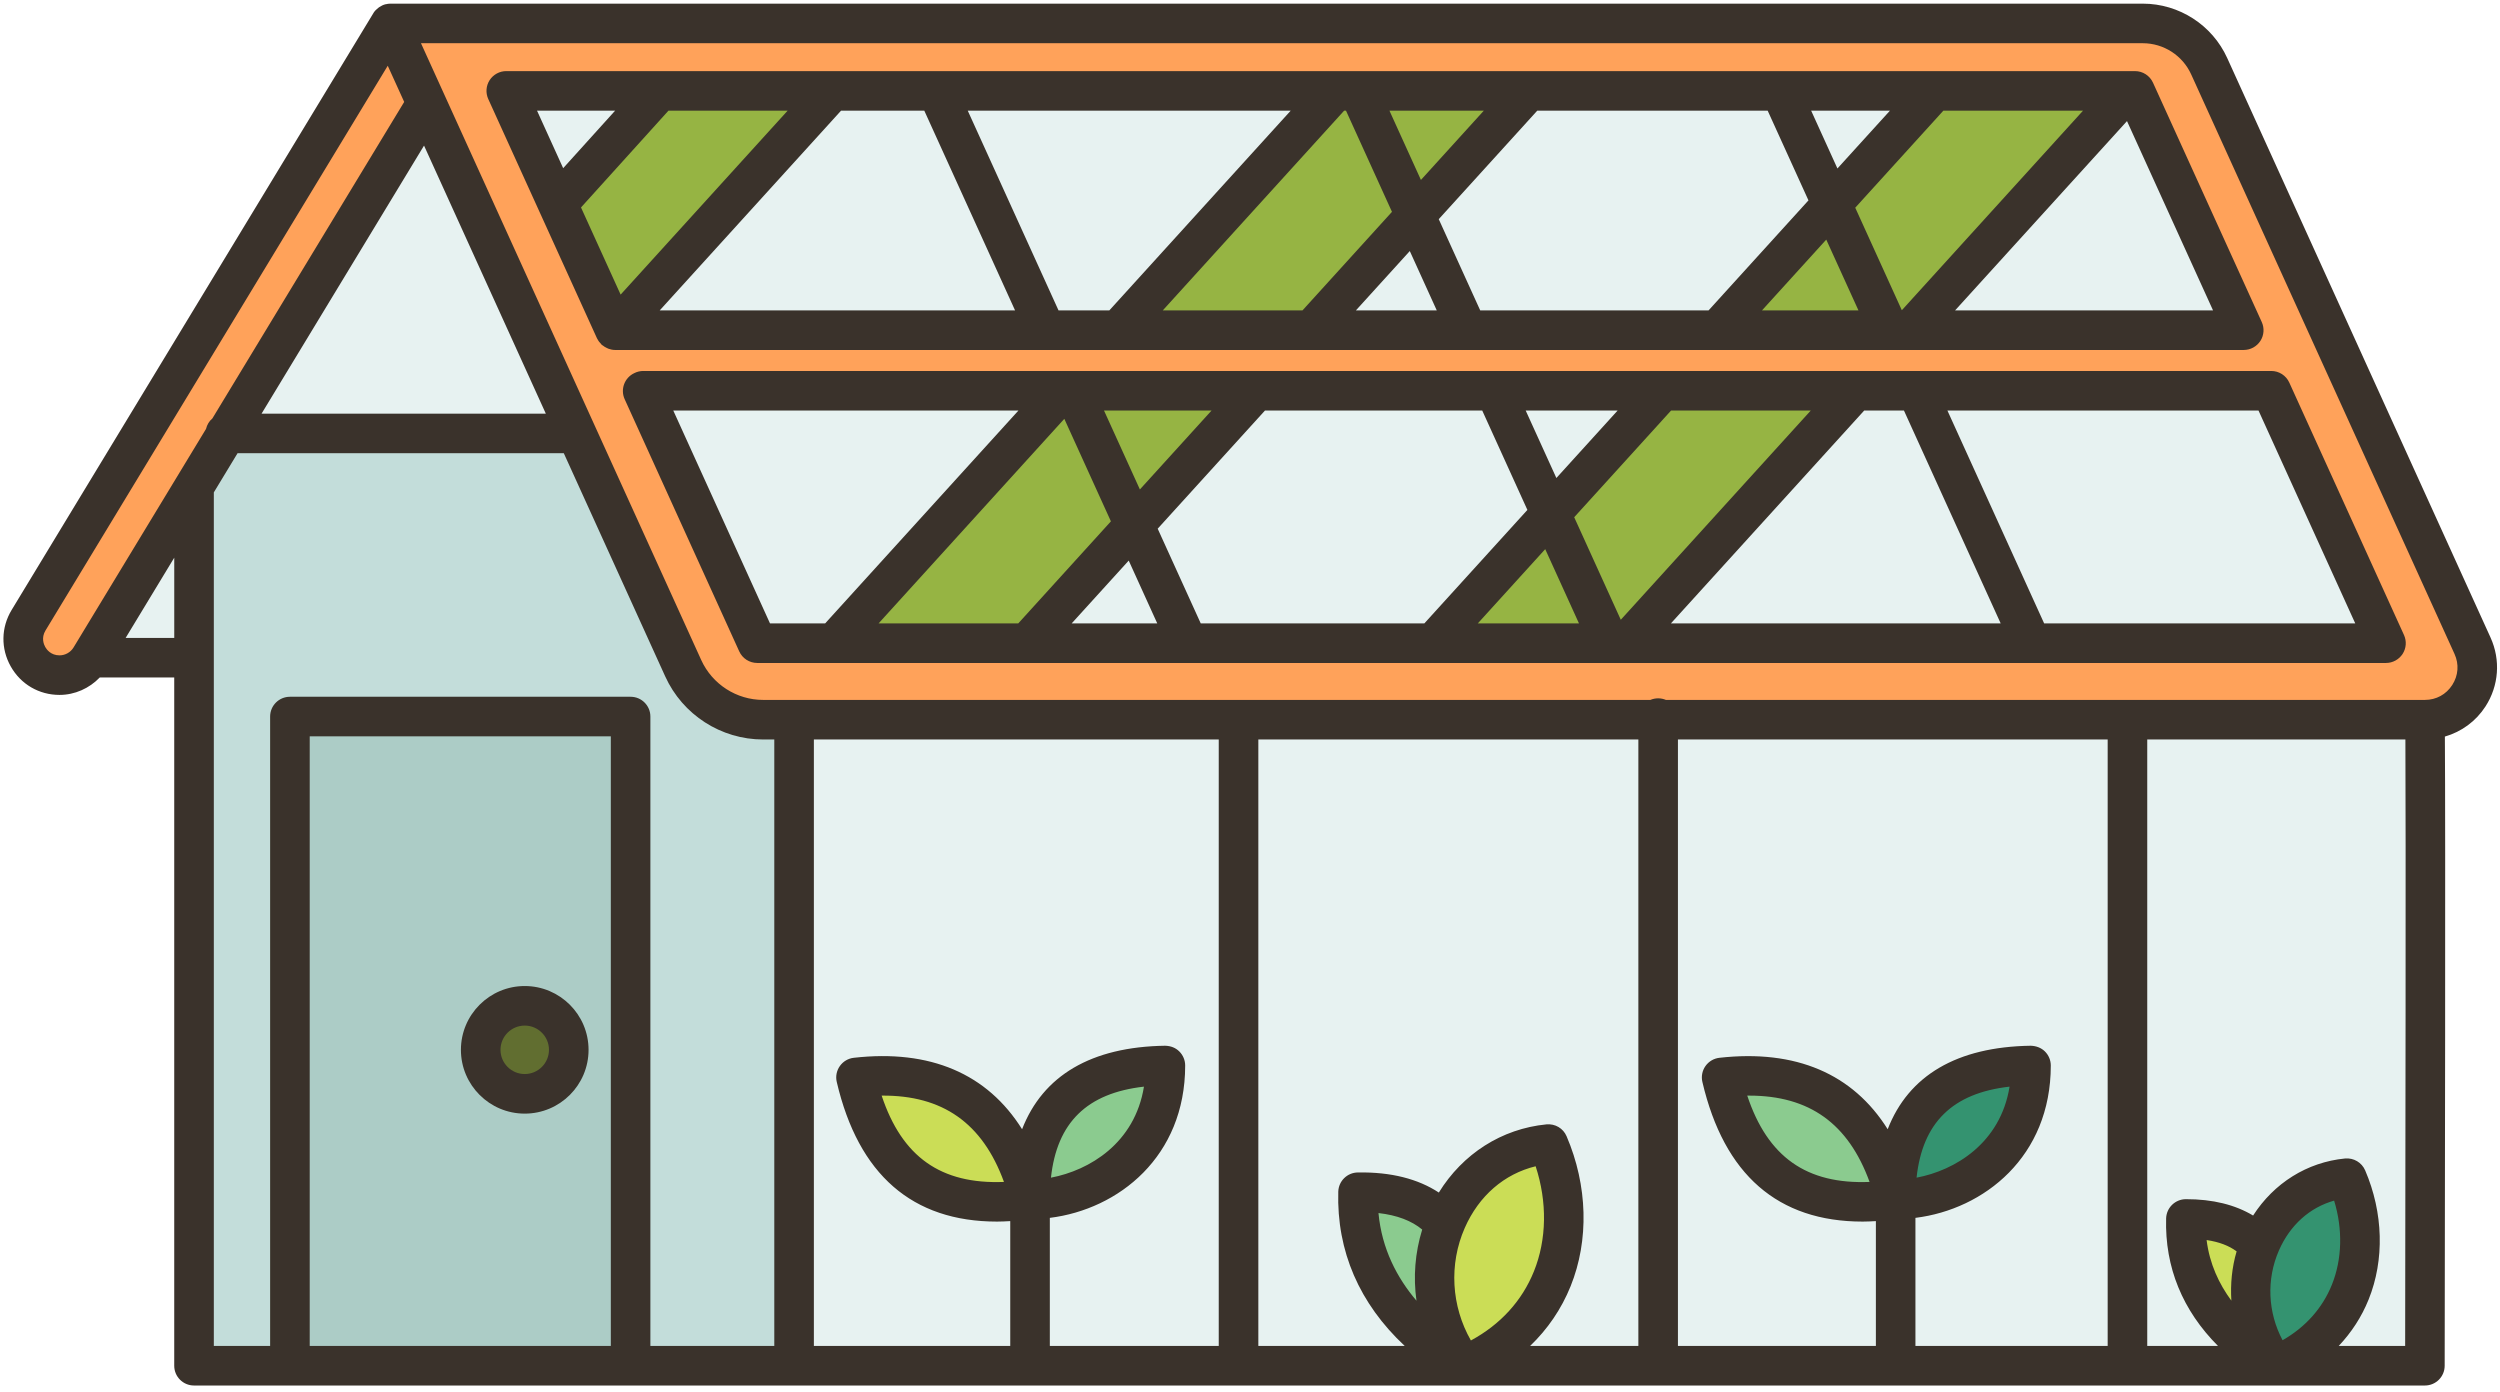 <svg xmlns="http://www.w3.org/2000/svg" xmlns:xlink="http://www.w3.org/1999/xlink" width="1024" zoomAndPan="magnify" viewBox="0 0 768 427.5" height="570" preserveAspectRatio="xMidYMid meet" version="1.0"><defs><clipPath id="id1"><path d="M 1 1 L 767.551 1 L 767.551 426 L 1 426 Z M 1 1 " clip-rule="nonzero"/></clipPath></defs><path fill="#616e30" d="M 161.203 308.965 C 168.684 308.965 174.703 315.039 174.703 322.516 C 174.703 329.988 168.684 336.004 161.203 336.004 C 153.727 336.004 147.648 329.988 147.648 322.516 C 147.648 315.039 153.727 308.965 161.203 308.965 Z M 161.203 308.965 " fill-opacity="1" fill-rule="nonzero"/><path fill="#acccc6" d="M 193.73 220.125 L 193.73 419.559 L 89.039 419.559 L 89.039 220.125 Z M 174.703 322.516 C 174.703 315.039 168.684 308.965 161.203 308.965 C 153.727 308.965 147.648 315.039 147.648 322.516 C 147.648 329.988 153.727 336.004 161.203 336.004 C 168.684 336.004 174.703 329.988 174.703 322.516 Z M 174.703 322.516 " fill-opacity="1" fill-rule="nonzero"/><path fill="#c3ddda" d="M 243.949 221.098 L 243.949 419.559 L 193.73 419.559 L 193.73 220.125 L 89.039 220.125 L 89.039 419.559 L 59.613 419.559 L 59.613 149.574 L 69.586 133.168 L 177.133 133.168 L 209.902 205.297 C 214.281 214.898 223.887 221.098 234.402 221.098 Z M 243.949 221.098 " fill-opacity="1" fill-rule="nonzero"/><path fill="#8bcb8f" d="M 358 327.316 C 358 355.996 334.23 368.453 316.418 368.453 C 316.418 339.043 332.832 327.742 358 327.316 Z M 358 327.316 " fill-opacity="1" fill-rule="nonzero"/><path fill="#8bcb8f" d="M 443.906 376.051 C 438.496 389.539 439.59 406.129 449.68 419.559 C 429.617 407.465 416.547 389.723 417.215 366.266 C 429.012 366.207 438.191 369.121 443.906 376.051 Z M 443.906 376.051 " fill-opacity="1" fill-rule="nonzero"/><path fill="#8bcb8f" d="M 582.34 368.453 C 550.48 372.77 535.039 357.395 528.898 331.023 C 556.195 327.922 574.738 339.227 582.34 368.453 Z M 582.34 368.453 " fill-opacity="1" fill-rule="nonzero"/><path fill="#cbdd56" d="M 694.082 382.734 C 689.52 394.098 690.434 408.195 699.004 419.559 C 682.043 409.352 670.918 394.281 671.527 374.469 C 681.496 374.41 689.277 376.902 694.082 382.734 Z M 694.082 382.734 " fill-opacity="1" fill-rule="nonzero"/><path fill="#349370" d="M 721.012 361.953 C 730.316 383.707 723.566 409.227 699.004 419.559 C 690.434 408.195 689.52 394.098 694.082 382.734 C 698.52 371.734 708.062 363.227 721.012 361.953 Z M 721.012 361.953 " fill-opacity="1" fill-rule="nonzero"/><path fill="#349370" d="M 623.922 327.316 C 623.922 355.996 600.152 368.453 582.34 368.453 C 582.34 339.043 598.754 327.742 623.922 327.316 Z M 623.922 327.316 " fill-opacity="1" fill-rule="nonzero"/><path fill="#cbdd56" d="M 475.641 351.441 C 486.707 377.145 478.742 407.344 449.68 419.559 C 439.59 406.129 438.496 389.539 443.906 376.051 C 449.133 363.047 460.383 352.957 475.641 351.441 Z M 475.641 351.441 " fill-opacity="1" fill-rule="nonzero"/><path fill="#cbdd56" d="M 316.418 368.453 C 284.559 372.77 269.18 357.395 262.977 331.023 C 290.273 327.922 308.816 339.227 316.418 368.453 Z M 316.418 368.453 " fill-opacity="1" fill-rule="nonzero"/><path fill="#e7f2f1" d="M 744.906 419.559 L 699.004 419.559 C 723.566 409.227 730.316 383.707 721.012 361.953 C 708.062 363.227 698.52 371.734 694.082 382.734 C 689.277 376.902 681.496 374.41 671.527 374.469 C 670.918 394.281 682.043 409.352 699.004 419.559 L 653.531 419.559 L 653.531 221.098 L 744.906 221.098 C 745.27 224.379 744.906 419.559 744.906 419.559 Z M 744.906 419.559 " fill-opacity="1" fill-rule="nonzero"/><path fill="#e7f2f1" d="M 509.383 221.098 L 509.383 419.559 L 653.531 419.559 L 653.531 221.098 Z M 582.34 368.453 C 550.48 372.77 535.039 357.395 528.898 331.023 C 556.195 327.922 574.738 339.227 582.34 368.453 C 582.34 339.043 598.754 327.742 623.922 327.316 C 623.922 355.996 600.152 368.453 582.34 368.453 Z M 582.34 368.453 " fill-opacity="1" fill-rule="nonzero"/><path fill="#e7f2f1" d="M 509.383 221.098 L 509.383 419.559 L 449.68 419.559 C 478.742 407.344 486.707 377.145 475.641 351.441 C 460.383 352.957 449.133 363.047 443.906 376.051 C 438.191 369.121 429.012 366.207 417.215 366.266 C 416.547 389.723 429.617 407.465 449.68 419.559 L 380.496 419.559 L 380.496 221.098 Z M 509.383 221.098 " fill-opacity="1" fill-rule="nonzero"/><path fill="#e7f2f1" d="M 243.949 221.098 L 243.949 419.559 L 380.496 419.559 L 380.496 221.098 Z M 347.605 355.086 C 339.094 364.262 326.754 368.453 316.418 368.453 C 284.559 372.77 269.18 357.395 262.977 331.023 C 290.273 327.922 308.816 339.227 316.418 368.453 C 316.418 343.297 328.395 331.387 347.605 328.227 C 350.887 327.68 354.355 327.375 358 327.316 C 358 339.348 353.805 348.523 347.605 355.086 Z M 347.605 355.086 " fill-opacity="1" fill-rule="nonzero"/><path fill="#96b443" d="M 255.684 27.922 L 188.93 101.449 L 171.297 62.617 L 202.668 27.922 Z M 255.684 27.922 " fill-opacity="1" fill-rule="nonzero"/><path fill="#96b443" d="M 329.73 120.043 L 348.457 161.301 L 315.504 197.578 L 256.168 197.578 L 326.57 120.043 Z M 329.73 120.043 " fill-opacity="1" fill-rule="nonzero"/><path fill="#96b443" d="M 469.562 27.922 L 434.785 66.203 L 417.398 27.922 Z M 469.562 27.922 " fill-opacity="1" fill-rule="nonzero"/><path fill="#96b443" d="M 417.398 27.922 L 434.785 66.203 L 402.809 101.449 L 343.473 101.449 L 410.227 27.922 Z M 417.398 27.922 " fill-opacity="1" fill-rule="nonzero"/><path fill="#96b443" d="M 385.906 120.043 L 348.457 161.301 L 329.73 120.043 Z M 385.906 120.043 " fill-opacity="1" fill-rule="nonzero"/><path fill="#96b443" d="M 562.762 62.68 L 580.332 101.449 L 527.562 101.449 Z M 562.762 62.68 " fill-opacity="1" fill-rule="nonzero"/><path fill="#96b443" d="M 653.652 27.922 L 586.898 101.449 L 580.332 101.449 L 562.762 62.68 L 594.316 27.922 Z M 653.652 27.922 " fill-opacity="1" fill-rule="nonzero"/><path fill="#96b443" d="M 569.996 120.043 L 499.594 197.578 L 494.488 197.578 L 476.434 157.777 L 510.66 120.043 Z M 569.996 120.043 " fill-opacity="1" fill-rule="nonzero"/><path fill="#96b443" d="M 476.434 157.777 L 494.488 197.578 L 440.258 197.578 Z M 476.434 157.777 " fill-opacity="1" fill-rule="nonzero"/><path fill="#e7f2f1" d="M 697.73 120.043 L 732.988 197.578 L 624.043 197.578 L 588.781 120.043 Z M 697.73 120.043 " fill-opacity="1" fill-rule="nonzero"/><path fill="#e7f2f1" d="M 588.781 120.043 L 624.043 197.578 L 499.594 197.578 L 569.996 120.043 Z M 588.781 120.043 " fill-opacity="1" fill-rule="nonzero"/><path fill="#e7f2f1" d="M 655.902 27.922 L 689.277 101.449 L 586.898 101.449 L 653.652 27.922 Z M 655.902 27.922 " fill-opacity="1" fill-rule="nonzero"/><path fill="#e7f2f1" d="M 594.316 27.922 L 562.762 62.68 L 546.953 27.922 Z M 594.316 27.922 " fill-opacity="1" fill-rule="nonzero"/><path fill="#e7f2f1" d="M 510.66 120.043 L 476.434 157.777 L 459.289 120.043 Z M 510.66 120.043 " fill-opacity="1" fill-rule="nonzero"/><path fill="#e7f2f1" d="M 434.785 66.203 L 450.777 101.449 L 402.809 101.449 Z M 434.785 66.203 " fill-opacity="1" fill-rule="nonzero"/><path fill="#e7f2f1" d="M 562.762 62.68 L 527.562 101.449 L 450.777 101.449 L 434.785 66.203 L 469.562 27.922 L 546.953 27.922 Z M 562.762 62.68 " fill-opacity="1" fill-rule="nonzero"/><path fill="#e7f2f1" d="M 348.457 161.301 L 364.934 197.578 L 315.504 197.578 Z M 348.457 161.301 " fill-opacity="1" fill-rule="nonzero"/><path fill="#e7f2f1" d="M 459.289 120.043 L 476.434 157.777 L 440.258 197.578 L 364.934 197.578 L 348.457 161.301 L 385.906 120.043 Z M 459.289 120.043 " fill-opacity="1" fill-rule="nonzero"/><path fill="#e7f2f1" d="M 410.227 27.922 L 343.473 101.449 L 321.098 101.449 L 321.098 101.082 L 287.844 27.922 Z M 410.227 27.922 " fill-opacity="1" fill-rule="nonzero"/><path fill="#e7f2f1" d="M 202.668 27.922 L 171.297 62.617 L 155.551 27.922 Z M 202.668 27.922 " fill-opacity="1" fill-rule="nonzero"/><path fill="#e7f2f1" d="M 326.57 120.043 L 256.168 197.578 L 232.641 197.578 L 197.438 120.102 L 197.621 120.043 Z M 326.57 120.043 " fill-opacity="1" fill-rule="nonzero"/><path fill="#e7f2f1" d="M 321.098 101.082 L 321.098 101.449 L 188.93 101.449 L 255.684 27.922 L 287.844 27.922 Z M 321.098 101.082 " fill-opacity="1" fill-rule="nonzero"/><path fill="#e7f2f1" d="M 59.613 149.637 L 59.613 202.078 L 27.82 202.078 Z M 59.613 149.637 " fill-opacity="1" fill-rule="nonzero"/><path fill="#e7f2f1" d="M 131.051 31.75 L 177.133 133.168 L 69.586 133.168 Z M 131.051 31.75 " fill-opacity="1" fill-rule="nonzero"/><path fill="#ffa25a" d="M 69.586 133.168 L 59.613 149.574 L 59.613 149.637 L 27.82 202.078 C 25.75 205.359 22.164 207.422 18.273 207.422 C 9.641 207.422 4.289 197.945 8.789 190.531 L 119.863 7.199 L 131.051 31.75 Z M 69.586 133.168 " fill-opacity="1" fill-rule="nonzero"/><path fill="#ffa25a" d="M 759.559 198.371 L 678.641 20.324 C 675.051 12.363 667.027 7.199 658.273 7.199 L 119.863 7.199 L 131.051 31.75 L 177.133 133.168 L 209.902 205.297 C 214.281 214.898 223.887 221.098 234.402 221.098 L 744.906 221.098 C 756.641 221.098 764.422 209.004 759.559 198.371 Z M 171.297 62.617 L 155.551 27.922 L 655.902 27.922 L 689.277 101.449 L 188.93 101.449 Z M 232.641 197.578 L 197.438 120.102 L 197.621 120.043 L 697.73 120.043 L 732.988 197.578 Z M 232.641 197.578 " fill-opacity="1" fill-rule="nonzero"/><g clip-path="url(#id1)"><path fill="#3a322b" d="M 765.098 195.867 L 684.195 17.82 C 679.594 7.68 669.41 1.121 658.262 1.121 L 119.883 1.121 C 119.434 1.121 118.988 1.195 118.559 1.293 C 118.508 1.305 118.453 1.297 118.406 1.312 C 117.734 1.48 117.129 1.785 116.555 2.16 C 116.418 2.254 116.281 2.352 116.156 2.453 C 115.633 2.867 115.145 3.336 114.773 3.91 C 114.758 3.941 114.75 3.977 114.734 4.008 C 114.719 4.027 114.703 4.039 114.691 4.059 L 3.574 187.383 C 0.316 192.762 0.211 199.25 3.301 204.727 C 6.387 210.207 11.992 213.477 18.285 213.477 C 22.992 213.477 27.438 211.457 30.645 208.121 L 53.523 208.121 L 53.523 419.551 C 53.523 422.914 56.242 425.629 59.602 425.629 L 744.926 425.629 C 748.281 425.629 750.996 422.918 751.004 419.566 C 751.078 378.582 751.285 254.652 751.066 226.273 C 756.148 224.816 760.598 221.59 763.547 217.012 C 767.648 210.656 768.227 202.75 765.098 195.867 Z M 167.68 127.078 L 80.348 127.078 L 130.262 44.723 Z M 13.898 198.758 C 13.465 197.988 12.602 195.949 13.98 193.68 L 119.117 20.195 L 124.168 31.312 L 65.234 128.555 C 64.254 129.375 63.602 130.477 63.293 131.758 L 22.598 198.891 C 21.691 200.395 20.035 201.324 18.285 201.324 C 15.629 201.324 14.328 199.531 13.898 198.758 Z M 38.594 195.969 L 53.531 171.316 L 53.531 195.969 Z M 65.688 151.258 L 72.977 139.23 L 173.199 139.23 L 204.359 207.801 C 209.695 219.57 221.504 227.172 234.434 227.172 L 237.863 227.172 L 237.863 413.48 L 199.797 413.48 L 199.797 220.125 C 199.797 216.77 197.082 214.047 193.719 214.047 L 89.066 214.047 C 85.703 214.047 82.984 216.77 82.984 220.125 L 82.984 413.48 L 65.688 413.48 Z M 374.398 227.168 L 374.398 413.477 L 322.508 413.477 L 322.508 374.129 C 343.641 371.504 364.086 355.316 364.086 327.328 C 364.086 325.699 363.438 324.145 362.273 322.996 C 361.121 321.859 359.691 321.305 357.918 321.25 C 335.238 321.59 320.395 330.395 313.984 346.898 C 303.297 329.844 285.738 322.301 262.285 324.953 C 260.559 325.145 259 326.074 258 327.492 C 257 328.906 256.648 330.688 257.051 332.379 C 263.727 360.875 280.27 375.273 306.301 375.273 C 307.621 375.273 308.98 375.199 310.348 375.125 L 310.348 413.477 L 250.023 413.477 L 250.023 227.168 Z M 503.305 227.168 L 503.305 413.477 L 470.047 413.477 C 475.434 408.312 479.652 402.16 482.492 395.125 C 488.195 380.984 487.75 364.195 481.258 349.059 C 480.219 346.625 477.762 345.164 475.074 345.406 C 461.301 346.754 449.348 354.461 442.008 366.352 C 435.645 362.164 427.316 360.008 417.168 360.18 C 413.891 360.195 411.215 362.805 411.117 366.078 C 410.598 384.367 417.625 400.473 431.527 413.469 L 386.562 413.469 L 386.562 227.16 L 503.305 227.16 Z M 647.477 227.168 L 647.477 413.477 L 588.422 413.477 L 588.422 374.129 C 609.555 371.504 630.004 355.316 630.004 327.328 C 630.004 325.699 629.352 324.145 628.191 322.996 C 627.035 321.859 625.508 321.305 623.832 321.25 C 601.148 321.59 586.309 330.395 579.898 346.898 C 569.211 329.855 551.668 322.328 528.207 324.953 C 526.48 325.145 524.922 326.074 523.918 327.492 C 522.922 328.906 522.57 330.684 522.973 332.379 C 529.641 360.875 546.184 375.273 572.223 375.273 C 573.539 375.273 574.902 375.199 576.27 375.125 L 576.27 413.477 L 515.461 413.477 L 515.461 227.168 Z M 588.77 361.777 C 590.602 344.836 599.836 335.797 617.34 333.816 C 614.543 351.195 600.578 359.547 588.77 361.777 Z M 574.332 363.09 C 554.914 363.855 543.02 355.406 536.754 336.574 C 536.961 336.574 537.16 336.574 537.367 336.574 C 555.844 336.574 567.801 345.156 574.332 363.09 Z M 451.859 411.793 C 445.84 401.262 445.062 388.41 449.973 377.215 C 454.312 367.344 462.109 360.629 471.75 358.277 C 475.336 369.215 475.18 380.758 471.215 390.578 C 467.562 399.641 460.918 406.895 451.859 411.793 Z M 435.141 399.578 C 429.152 392.516 424.5 383.676 423.465 372.652 C 429.219 373.305 433.625 375.012 436.902 377.715 C 434.695 384.848 434.125 392.305 435.141 399.578 Z M 322.855 361.777 C 324.684 344.836 333.922 335.797 351.422 333.816 C 348.625 351.195 334.656 359.547 322.855 361.777 Z M 308.418 363.09 C 289.016 363.855 277.105 355.406 270.844 336.574 C 289.516 336.406 301.812 344.961 308.418 363.09 Z M 95.145 413.477 L 95.145 226.195 L 187.645 226.195 L 187.645 413.477 Z M 701.207 411.715 C 696.672 403.211 696.184 393.023 700.102 384.102 C 703.523 376.316 709.566 370.934 717.043 368.832 C 719.73 377.617 719.52 386.824 716.352 394.68 C 713.449 401.871 708.258 407.684 701.207 411.715 Z M 685.477 399.559 C 681.691 394.418 678.785 388.301 677.871 380.941 C 681.695 381.508 684.742 382.672 687.09 384.422 C 685.629 389.383 685.156 394.5 685.477 399.559 Z M 738.863 413.477 L 718.449 413.477 C 722.344 409.355 725.465 404.598 727.633 399.227 C 732.559 387.035 732.168 372.566 726.578 359.539 C 725.531 357.109 723.051 355.645 720.395 355.887 C 708.691 357.035 698.543 363.477 692.152 373.414 C 686.684 370.125 679.777 368.367 671.484 368.387 C 668.207 368.406 665.531 371.02 665.434 374.293 C 665.004 389.309 670.512 402.586 681.367 413.477 L 659.633 413.477 L 659.633 227.168 L 738.938 227.168 C 739.102 253.301 738.949 362.438 738.863 413.477 Z M 753.332 210.43 C 751.453 213.344 748.391 215.012 744.93 215.012 L 511.762 215.012 C 511.031 214.703 510.223 214.527 509.375 214.527 C 508.531 214.527 507.73 214.703 506.992 215.012 L 234.434 215.012 C 226.262 215.012 218.805 210.207 215.422 202.77 L 129.324 13.277 L 658.262 13.277 C 664.656 13.277 670.492 17.035 673.129 22.852 L 754.031 200.898 C 755.461 204.047 755.203 207.52 753.332 210.43 Z M 753.332 210.43 " fill-opacity="1" fill-rule="nonzero"/></g><path fill="#3a322b" d="M 703.266 117.52 C 702.281 115.352 700.117 113.961 697.734 113.961 L 588.66 113.961 C 588.656 113.961 588.656 113.961 588.648 113.961 L 459.109 113.961 C 459.105 113.961 459.105 113.961 459.098 113.961 L 329.566 113.961 C 329.562 113.961 329.562 113.961 329.555 113.961 L 197.633 113.961 C 196.656 113.961 195.73 114.191 194.91 114.598 C 191.859 115.988 190.508 119.586 191.902 122.645 L 227.09 200.102 C 228.074 202.27 230.238 203.664 232.621 203.664 L 732.973 203.664 C 735.039 203.664 736.961 202.609 738.086 200.879 C 739.203 199.141 739.363 196.953 738.504 195.074 Z M 368.867 191.508 L 355.641 162.414 L 388.602 126.113 L 455.34 126.113 L 469.215 156.648 L 437.559 191.508 Z M 269.902 191.508 L 326.957 128.664 L 341.27 160.16 L 312.812 191.504 L 269.902 191.504 Z M 339.148 126.113 L 372.191 126.113 L 350.172 150.363 Z M 346.742 172.211 L 355.508 191.508 L 329.219 191.508 Z M 556.27 126.113 L 497.906 190.391 L 483.594 158.895 L 513.359 126.113 Z M 478.117 146.848 L 468.691 126.113 L 496.938 126.113 Z M 474.691 168.699 L 485.059 191.508 L 453.98 191.508 Z M 572.684 126.113 L 584.891 126.113 L 614.609 191.508 L 513.305 191.508 Z M 206.828 126.113 L 312.867 126.113 L 253.488 191.508 L 236.543 191.508 Z M 627.961 191.508 L 598.242 126.113 L 693.812 126.113 L 723.531 191.508 Z M 627.961 191.508 " fill-opacity="1" fill-rule="nonzero"/><path fill="#3a322b" d="M 161.199 302.91 C 150.391 302.91 141.594 311.699 141.594 322.508 C 141.594 333.32 150.383 342.105 161.199 342.105 C 172.016 342.105 180.805 333.32 180.805 322.508 C 180.805 311.699 172.008 302.91 161.199 302.91 Z M 161.199 329.945 C 157.094 329.945 153.75 326.605 153.75 322.504 C 153.75 318.402 157.094 315.059 161.199 315.059 C 165.301 315.059 168.645 318.402 168.645 322.504 C 168.645 326.605 165.301 329.945 161.199 329.945 Z M 161.199 329.945 " fill-opacity="1" fill-rule="nonzero"/><path fill="#3a322b" d="M 186.977 107.152 C 187.602 107.367 188.254 107.512 188.941 107.512 L 450.793 107.512 C 450.801 107.512 450.805 107.512 450.812 107.512 C 450.816 107.512 450.824 107.512 450.824 107.512 L 689.277 107.512 C 691.344 107.512 693.266 106.461 694.391 104.73 C 695.508 102.992 695.668 100.805 694.809 98.926 L 661.402 25.406 C 660.418 23.234 658.254 21.844 655.871 21.844 L 155.527 21.844 C 153.461 21.844 151.539 22.895 150.414 24.625 C 149.297 26.363 149.137 28.551 149.996 30.43 L 165.781 65.176 C 165.789 65.188 165.789 65.195 165.797 65.207 L 183.402 103.949 C 183.402 103.957 183.406 103.965 183.414 103.969 C 183.438 104.02 183.48 104.059 183.504 104.109 C 183.809 104.723 184.215 105.25 184.691 105.719 C 184.758 105.785 184.781 105.879 184.855 105.938 C 184.953 106.023 185.074 106.055 185.172 106.133 C 185.559 106.449 185.98 106.703 186.441 106.91 C 186.617 106.984 186.789 107.086 186.977 107.152 Z M 178.484 63.73 L 205.355 33.992 L 241.965 33.992 L 190.656 90.504 Z M 283.941 33.992 L 311.828 95.359 L 202.66 95.359 L 258.375 33.992 Z M 543.027 33.992 L 555.559 61.559 L 524.867 95.359 L 454.723 95.359 L 441.984 67.328 L 472.25 33.992 Z M 639.91 33.992 L 584.242 95.305 L 569.93 63.809 L 597.004 33.992 Z M 570.914 95.352 L 541.281 95.352 L 561.027 73.605 Z M 564.457 51.758 L 556.383 33.992 L 580.594 33.992 Z M 441.371 95.352 L 416.535 95.352 L 433.09 77.121 Z M 436.508 55.277 L 426.836 33.992 L 455.832 33.992 Z M 413.488 33.992 L 427.613 65.078 L 400.121 95.359 L 357.203 95.359 L 412.926 33.992 Z M 340.789 95.352 L 325.176 95.352 L 297.289 33.992 L 396.508 33.992 Z M 679.844 95.352 L 600.605 95.352 L 653.414 37.199 Z M 188.969 33.992 L 173.004 51.668 L 164.973 33.992 Z M 188.969 33.992 " fill-opacity="1" fill-rule="nonzero"/></svg>